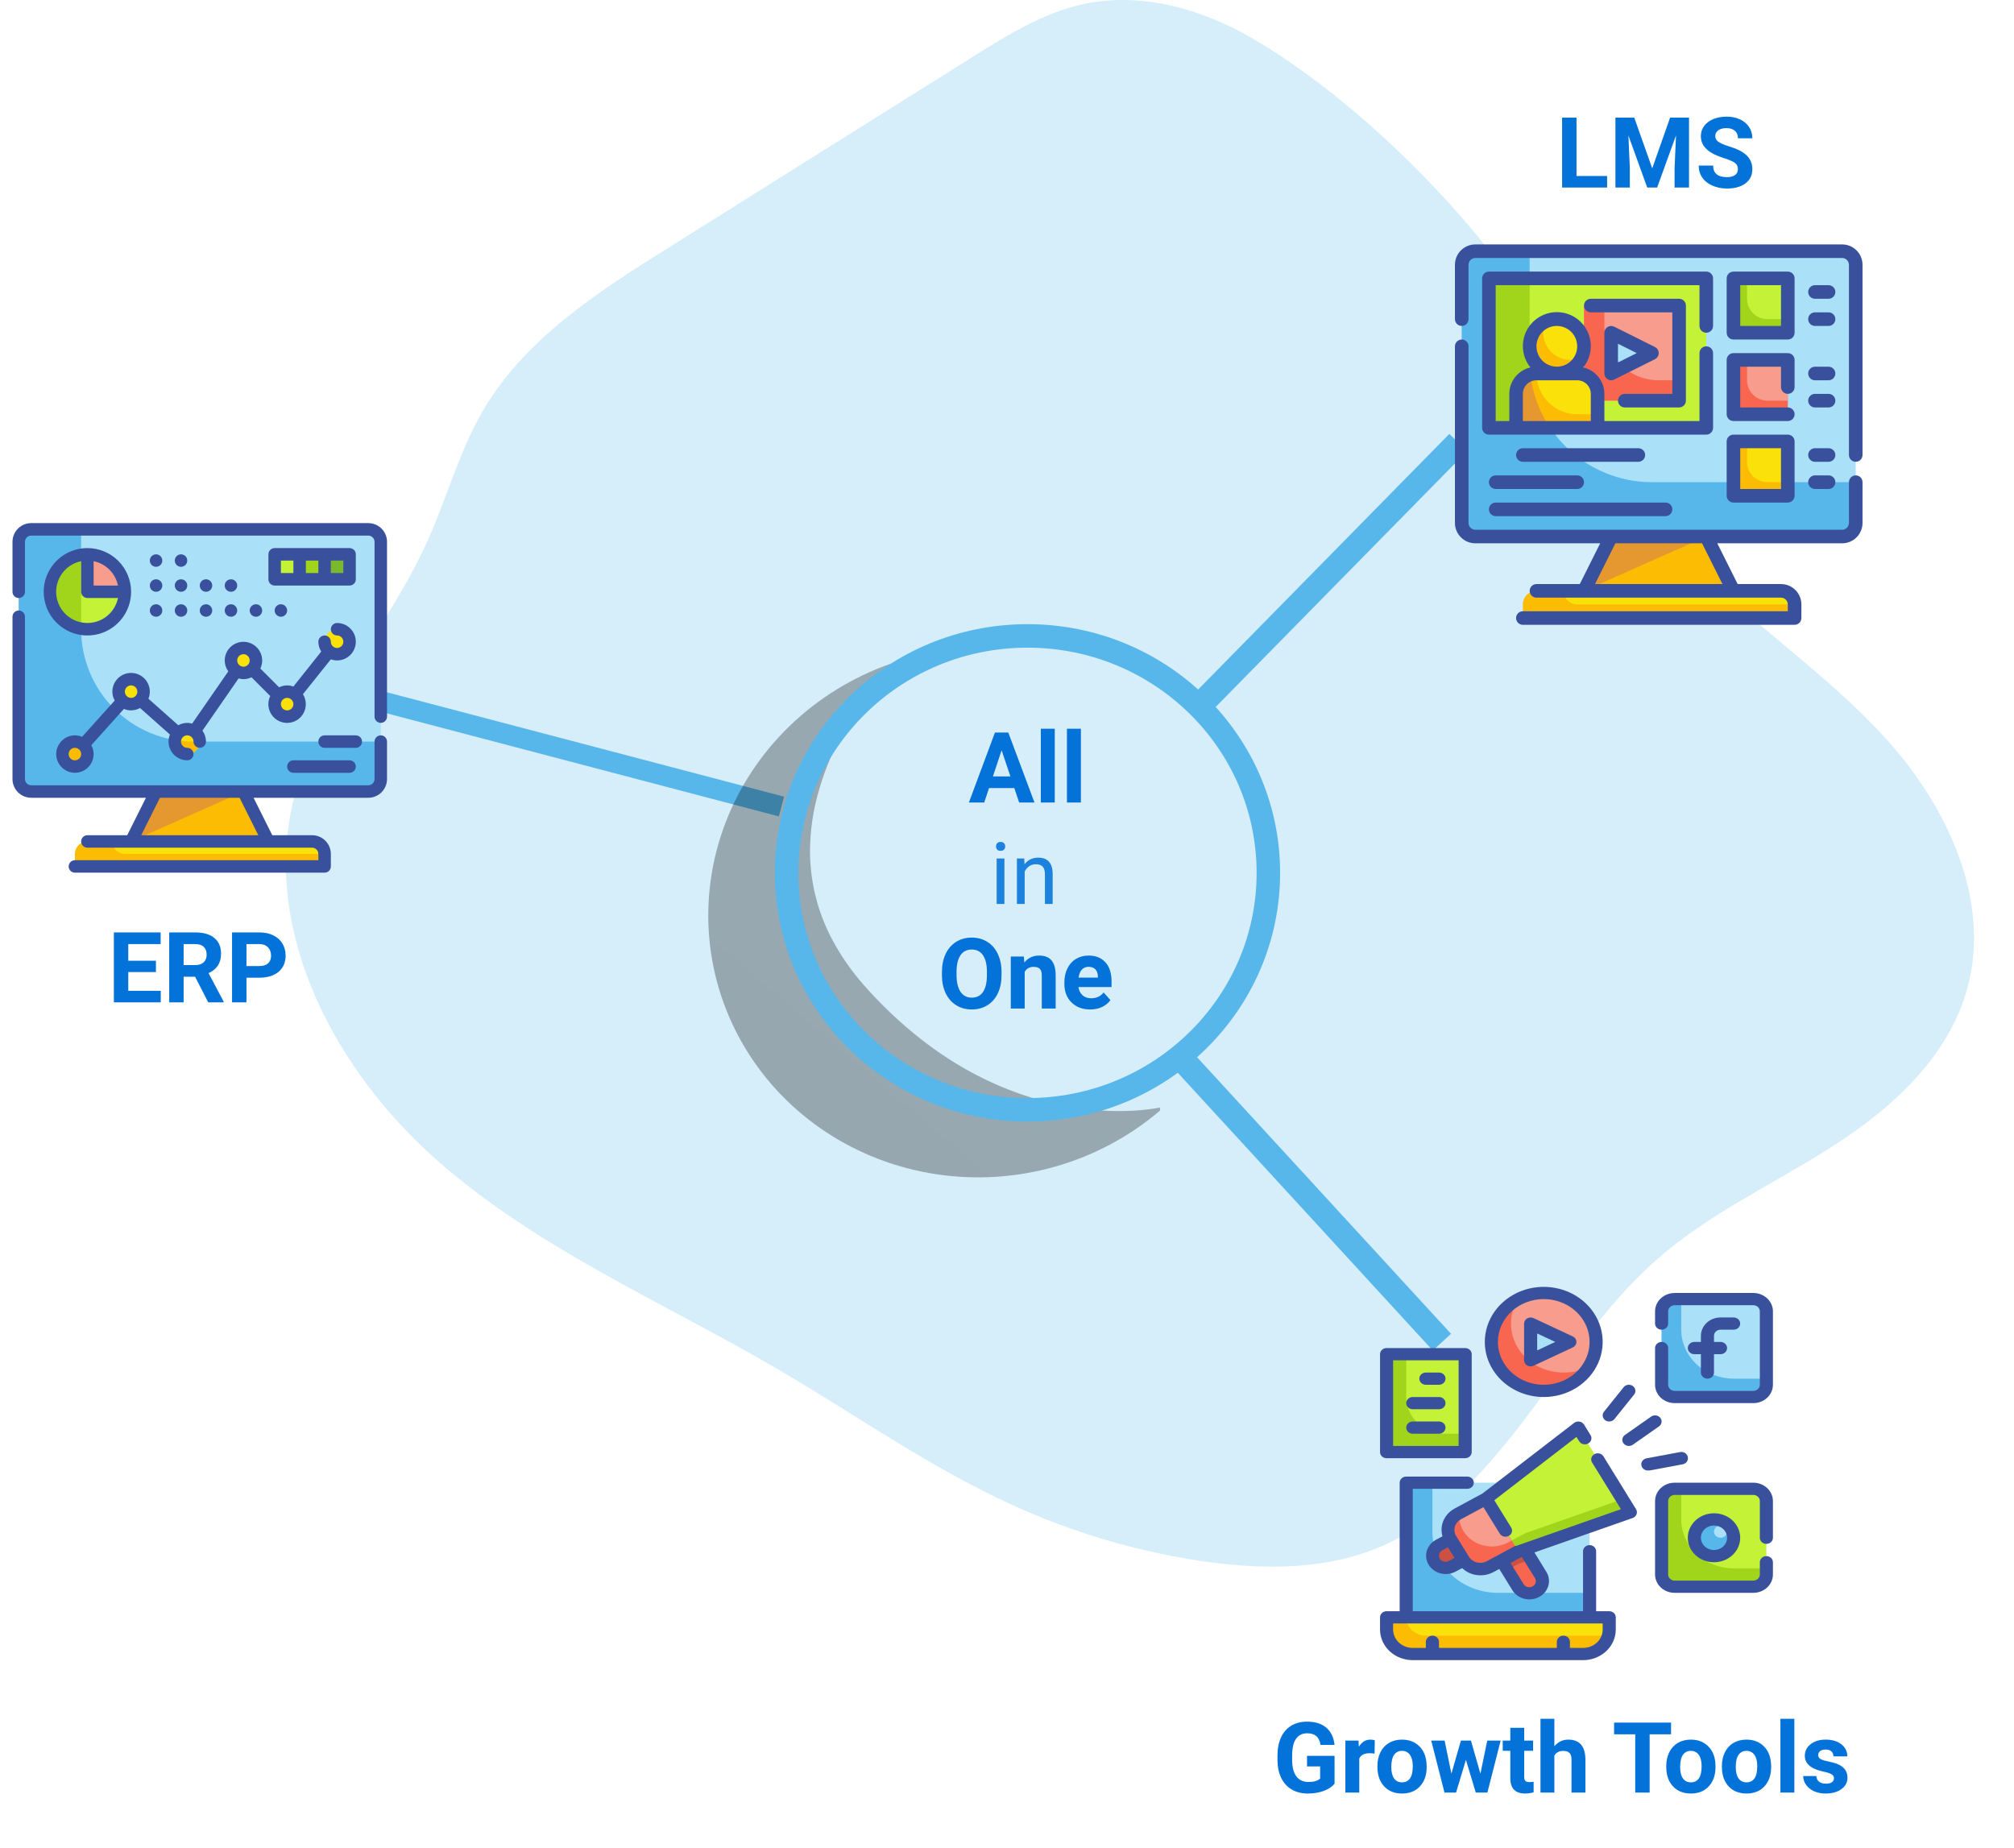 <svg width="655" height="601" viewBox="0 0 655 601" fill="none" xmlns="http://www.w3.org/2000/svg">
<path opacity="0.24" d="M407.396 12.524C390.539 2.678 370.47 -2.843 351.554 1.499C338.919 4.447 327.559 11.452 316.495 18.385L217.026 80.8C194.218 95.095 170.502 110.337 156.873 133.906C149.23 147.111 145.269 162.156 138.969 176.076C125.794 205.291 102.322 229.807 95.202 261.148C85.378 304.158 109.529 348.705 142.319 377.527C175.109 406.349 215.717 423.503 253.167 445.428C276.62 459.169 299.027 474.893 323.458 486.74C346.024 497.808 370.182 505.084 395.006 508.29C412.631 510.452 430.99 510.273 447.515 503.644C488.158 487.33 505.749 438.691 538.888 409.583C556.059 394.484 577.122 384.96 596.301 372.631C615.479 360.302 633.75 343.702 639.84 321.366C647.641 292.776 633.261 262.274 613.559 240.474C593.857 218.675 568.885 202.504 548.538 181.329C523.618 155.42 513.287 122.363 493.219 93.415C472.243 63.414 438.528 30.714 407.396 12.524Z" fill="#57B7EB"/>
<path d="M120.581 223.772L118.894 230.19L253.312 265.523L254.999 259.105L120.581 223.772Z" fill="#57B7EB"/>
<path d="M388.202 342.631L382.279 348.07L465.981 439.234L471.905 433.795L388.202 342.631Z" fill="#57B7EB"/>
<path d="M384.61 229.395L390.345 235.031L477.092 146.76L471.357 141.123L384.61 229.395Z" fill="#57B7EB"/>
<path d="M377.227 360.194L377.271 361.194C367.407 369.61 355.774 375.83 343.204 379.41C330.633 382.99 317.434 383.841 304.549 381.904C291.664 379.966 279.411 375.287 268.663 368.201C257.916 361.115 248.939 351.796 242.374 340.909C235.809 330.022 231.817 317.836 230.683 305.221C229.55 292.605 231.303 279.871 235.817 267.927C240.33 255.984 247.494 245.124 256.796 236.125C266.099 227.125 277.31 220.207 289.631 215.865C284.332 221.916 279.656 228.454 275.671 235.382C274.904 236.741 274.104 238.146 273.367 239.593C272.766 240.736 272.17 241.905 271.608 243.107C271.193 243.991 270.772 244.916 270.366 245.852C268.86 249.28 267.577 252.795 266.523 256.375V256.375C264.482 263.109 263.441 270.081 263.43 277.079C263.502 287.729 266.334 298.161 271.666 307.413C274.345 312.117 277.518 316.537 281.136 320.602C286.645 326.861 292.729 332.62 299.315 337.808C339.041 369.038 377.227 360.194 377.227 360.194Z" fill="url(#paint0_linear)"/>
<path fill-rule="evenodd" clip-rule="evenodd" d="M334.161 364.774C379.537 364.774 416.321 328.56 416.321 283.887C416.321 239.214 379.537 203 334.161 203C288.785 203 252 239.214 252 283.887C252 328.56 288.785 364.774 334.161 364.774ZM334.161 357.131C375.316 357.131 408.679 324.338 408.679 283.887C408.679 243.435 375.316 210.643 334.161 210.643C293.006 210.643 259.643 243.435 259.643 283.887C259.643 324.338 293.006 357.131 334.161 357.131Z" fill="#57B7EB"/>
<path d="M457.337 482.217H516.968V526.004H457.337V482.217Z" fill="#AAE1F9"/>
<path d="M450.948 526.004H523.357V529.984C523.357 532.096 522.459 534.121 520.861 535.614C519.264 537.107 517.097 537.946 514.838 537.946H459.467C457.208 537.946 455.041 537.107 453.443 535.614C451.846 534.121 450.948 532.096 450.948 529.984V526.004Z" fill="#F9E109"/>
<path d="M465.856 498.139V482.217H457.337V526.004H516.968V518.042H487.153C481.504 518.042 476.087 515.945 472.094 512.213C468.1 508.48 465.856 503.418 465.856 498.139V498.139Z" fill="#57B7EB"/>
<path d="M463.726 531.975C462.032 531.975 460.407 531.346 459.209 530.226C458.01 529.106 457.337 527.587 457.337 526.004H450.948V529.984C450.948 532.096 451.846 534.121 453.443 535.614C455.041 537.107 457.208 537.946 459.467 537.946H514.838C516.722 537.94 518.55 537.351 520.038 536.27C521.525 535.19 522.587 533.679 523.058 531.975H463.726Z" fill="#FCBC04"/>
<path d="M570.209 484.207H544.653C542.301 484.207 540.394 485.989 540.394 488.188V512.071C540.394 514.27 542.301 516.052 544.653 516.052H570.209C572.561 516.052 574.468 514.27 574.468 512.071V488.188C574.468 485.989 572.561 484.207 570.209 484.207Z" fill="#C4F236"/>
<path d="M557.431 506.1C560.959 506.1 563.82 503.427 563.82 500.129C563.82 496.832 560.959 494.158 557.431 494.158C553.902 494.158 551.042 496.832 551.042 500.129C551.042 503.427 553.902 506.1 557.431 506.1Z" fill="#57B7EB"/>
<path d="M546.783 494.158V484.207H544.653C543.523 484.207 542.44 484.626 541.641 485.373C540.842 486.119 540.394 487.132 540.394 488.188V512.071C540.394 513.127 540.842 514.14 541.641 514.886C542.44 515.633 543.523 516.052 544.653 516.052H570.209C571.338 516.052 572.422 515.633 573.221 514.886C574.019 514.14 574.468 513.127 574.468 512.071V510.081H563.82C559.301 510.081 554.968 508.404 551.773 505.417C548.578 502.431 546.783 498.381 546.783 494.158Z" fill="#A1D51C"/>
<path d="M559.561 500.129C560.737 500.129 561.69 499.238 561.69 498.139C561.69 497.04 560.737 496.149 559.561 496.149C558.384 496.149 557.431 497.04 557.431 498.139C557.431 499.238 558.384 500.129 559.561 500.129Z" fill="#AAE1F9"/>
<path d="M450.948 440.42H476.504V472.265H450.948V440.42Z" fill="#C4F236"/>
<path d="M502.06 452.362C511.469 452.362 519.097 445.233 519.097 436.439C519.097 427.645 511.469 420.516 502.06 420.516C492.651 420.516 485.023 427.645 485.023 436.439C485.023 445.233 492.651 452.362 502.06 452.362Z" fill="#F89C8D"/>
<path d="M497.801 442.41V430.468L510.579 436.439L497.801 442.41Z" fill="#AAE1F9"/>
<path d="M508.449 446.391C503.93 446.391 499.597 444.713 496.402 441.727C493.207 438.741 491.412 434.691 491.412 430.468C491.406 427.709 492.178 424.998 493.648 422.606C491.404 423.838 489.492 425.534 488.058 427.564C486.625 429.594 485.708 431.904 485.378 434.316C485.048 436.729 485.314 439.18 486.155 441.482C486.996 443.783 488.39 445.874 490.231 447.594C492.071 449.314 494.308 450.617 496.771 451.403C499.234 452.189 501.856 452.438 504.438 452.129C507.019 451.821 509.491 450.964 511.663 449.624C513.835 448.284 515.649 446.497 516.968 444.4C514.367 445.757 511.427 446.444 508.449 446.391Z" fill="#F8664F"/>
<path d="M570.209 422.507H544.653C542.301 422.507 540.394 424.289 540.394 426.487V450.371C540.394 452.57 542.301 454.352 544.653 454.352H570.209C572.561 454.352 574.468 452.57 574.468 450.371V426.487C574.468 424.289 572.561 422.507 570.209 422.507Z" fill="#AAE1F9"/>
<path d="M546.783 432.458V422.507H544.653C543.523 422.507 542.44 422.926 541.641 423.673C540.842 424.419 540.394 425.432 540.394 426.487V450.371C540.394 451.427 540.842 452.44 541.641 453.186C542.44 453.933 543.523 454.352 544.653 454.352H570.209C571.338 454.352 572.422 453.933 573.221 453.186C574.019 452.44 574.468 451.427 574.468 450.371V448.381H563.82C559.301 448.381 554.968 446.703 551.773 443.717C548.578 440.731 546.783 436.681 546.783 432.458V432.458Z" fill="#57B7EB"/>
<path d="M457.337 454.352V440.42H450.948V472.265H476.504V466.294H470.115C466.726 466.294 463.476 465.036 461.08 462.796C458.684 460.557 457.337 457.519 457.337 454.352Z" fill="#A1D51C"/>
<path d="M485.155 502.449L492.532 498.468L501.051 512.257C501.616 513.171 501.769 514.258 501.476 515.278C501.184 516.297 500.47 517.167 499.492 517.695C498.514 518.223 497.351 518.366 496.26 518.092C495.169 517.819 494.239 517.152 493.674 516.238L485.155 502.449Z" fill="#F8664F"/>
<path d="M497.929 507.195L492.541 498.458L485.151 502.438L490.198 510.599L493.882 508.608L497.929 507.195Z" fill="#CC5144"/>
<path d="M530.278 491.89L493.882 504.628L483.234 487.391L513.241 464.304L530.278 491.89Z" fill="#C4F236"/>
<path d="M474.022 492.37L483.243 487.394L493.891 504.63L484.67 509.606C483.202 510.398 481.459 510.613 479.822 510.203C478.185 509.793 476.79 508.792 475.942 507.421L471.683 500.526C470.836 499.155 470.606 497.525 471.045 495.995C471.483 494.466 472.554 493.162 474.022 492.37V492.37Z" fill="#F89C8D"/>
<path d="M467.979 502.513L471.668 500.522L475.927 507.417L472.239 509.407C471.26 509.935 470.098 510.078 469.007 509.805C467.915 509.532 466.985 508.864 466.42 507.95C465.856 507.036 465.702 505.949 465.995 504.93C466.287 503.91 467.001 503.041 467.979 502.513Z" fill="#CC5144"/>
<path d="M496.353 498.537C496.132 498.614 495.918 498.707 495.714 498.816L491.646 501.005L493.882 504.628L530.278 491.889L527.616 487.59L496.353 498.537Z" fill="#A1D51C"/>
<path d="M490.475 501.642C488.78 502.548 486.851 503.002 484.899 502.952C482.948 502.903 481.048 502.353 479.408 501.363C477.768 500.373 476.451 498.98 475.601 497.337C474.751 495.695 474.4 493.865 474.588 492.049L474.013 492.367C473.285 492.759 472.647 493.281 472.136 493.903C471.624 494.525 471.249 495.236 471.031 495.994C470.814 496.751 470.758 497.542 470.868 498.32C470.977 499.098 471.25 499.848 471.67 500.527L475.929 507.414C476.348 508.094 476.907 508.69 477.573 509.168C478.238 509.646 478.999 509.997 479.809 510.2C480.62 510.403 481.466 510.455 482.299 510.353C483.131 510.251 483.934 509.996 484.661 509.603L493.882 504.628L491.646 501.005L490.475 501.642Z" fill="#F8664F"/>
<path d="M523.357 524.013H519.097V504.508C519.097 503.98 518.873 503.474 518.473 503.101C518.074 502.728 517.532 502.518 516.968 502.518C516.403 502.518 515.861 502.728 515.462 503.101C515.062 503.474 514.838 503.98 514.838 504.508V524.013H459.467V484.207H477.186C477.751 484.207 478.292 483.997 478.692 483.624C479.091 483.251 479.315 482.744 479.315 482.217C479.315 481.689 479.091 481.182 478.692 480.809C478.292 480.436 477.751 480.226 477.186 480.226H457.337C456.773 480.226 456.231 480.436 455.831 480.809C455.432 481.182 455.208 481.689 455.208 482.217V524.013H450.948C450.384 524.013 449.842 524.223 449.443 524.596C449.043 524.97 448.819 525.476 448.819 526.004V529.984C448.819 532.624 449.941 535.155 451.938 537.021C453.935 538.888 456.643 539.936 459.467 539.936H514.838C517.662 539.936 520.37 538.888 522.367 537.021C524.364 535.155 525.486 532.624 525.486 529.984V526.004C525.486 525.476 525.262 524.97 524.862 524.596C524.463 524.223 523.921 524.013 523.357 524.013ZM521.227 529.984C521.227 531.568 520.554 533.087 519.356 534.207C518.157 535.326 516.532 535.955 514.838 535.955H510.579V533.965C510.579 533.437 510.354 532.931 509.955 532.558C509.556 532.184 509.014 531.975 508.449 531.975C507.884 531.975 507.342 532.184 506.943 532.558C506.544 532.931 506.319 533.437 506.319 533.965V535.955H467.986V533.965C467.986 533.437 467.761 532.931 467.362 532.558C466.962 532.184 466.421 531.975 465.856 531.975C465.291 531.975 464.749 532.184 464.35 532.558C463.951 532.931 463.726 533.437 463.726 533.965V535.955H459.467C457.773 535.955 456.148 535.326 454.949 534.207C453.751 533.087 453.078 531.568 453.078 529.984V527.994H521.227V529.984Z" fill="#39519D"/>
<path d="M559.561 432.458H563.82C564.385 432.458 564.926 432.249 565.326 431.875C565.725 431.502 565.95 430.996 565.95 430.468C565.95 429.94 565.725 429.434 565.326 429.061C564.926 428.687 564.385 428.478 563.82 428.478H559.561C557.866 428.478 556.241 429.107 555.043 430.227C553.845 431.346 553.172 432.865 553.172 434.449V436.439H551.042C550.477 436.439 549.935 436.649 549.536 437.022C549.137 437.395 548.912 437.901 548.912 438.429C548.912 438.957 549.137 439.463 549.536 439.837C549.935 440.21 550.477 440.42 551.042 440.42H553.172V446.391C553.172 446.918 553.396 447.425 553.795 447.798C554.195 448.171 554.736 448.381 555.301 448.381C555.866 448.381 556.408 448.171 556.807 447.798C557.207 447.425 557.431 446.918 557.431 446.391V440.42H559.561C560.125 440.42 560.667 440.21 561.066 439.837C561.466 439.463 561.69 438.957 561.69 438.429C561.69 437.901 561.466 437.395 561.066 437.022C560.667 436.649 560.125 436.439 559.561 436.439H557.431V434.449C557.431 433.921 557.655 433.415 558.055 433.041C558.454 432.668 558.996 432.458 559.561 432.458Z" fill="#39519D"/>
<path d="M570.209 420.516H544.653C542.959 420.516 541.334 421.145 540.135 422.265C538.937 423.385 538.264 424.904 538.264 426.487V430.468C538.264 430.996 538.488 431.502 538.888 431.875C539.287 432.249 539.829 432.458 540.394 432.458C540.959 432.458 541.5 432.249 541.9 431.875C542.299 431.502 542.523 430.996 542.523 430.468V426.487C542.523 425.959 542.748 425.453 543.147 425.08C543.547 424.707 544.088 424.497 544.653 424.497H570.209C570.774 424.497 571.315 424.707 571.715 425.08C572.114 425.453 572.339 425.959 572.339 426.487V450.371C572.339 450.899 572.114 451.405 571.715 451.779C571.315 452.152 570.774 452.362 570.209 452.362H544.653C544.088 452.362 543.547 452.152 543.147 451.779C542.748 451.405 542.523 450.899 542.523 450.371V438.429C542.523 437.901 542.299 437.395 541.9 437.022C541.5 436.649 540.959 436.439 540.394 436.439C539.829 436.439 539.287 436.649 538.888 437.022C538.488 437.395 538.264 437.901 538.264 438.429V450.371C538.264 451.955 538.937 453.474 540.135 454.593C541.334 455.713 542.959 456.342 544.653 456.342H570.209C571.903 456.342 573.528 455.713 574.727 454.593C575.925 453.474 576.598 451.955 576.598 450.371V426.487C576.598 424.904 575.925 423.385 574.727 422.265C573.528 421.145 571.903 420.516 570.209 420.516V420.516Z" fill="#39519D"/>
<path d="M548.912 500.129C548.912 501.704 549.412 503.243 550.348 504.553C551.284 505.862 552.614 506.882 554.171 507.485C555.728 508.087 557.44 508.245 559.093 507.938C560.745 507.631 562.263 506.872 563.455 505.759C564.646 504.646 565.457 503.227 565.786 501.683C566.115 500.138 565.946 498.538 565.301 497.083C564.656 495.628 563.565 494.385 562.164 493.51C560.763 492.635 559.116 492.168 557.431 492.168C555.172 492.168 553.005 493.007 551.407 494.5C549.81 495.993 548.912 498.018 548.912 500.129ZM561.69 500.129C561.69 500.917 561.44 501.686 560.972 502.341C560.504 502.996 559.839 503.506 559.061 503.807C558.283 504.108 557.426 504.187 556.6 504.034C555.774 503.88 555.015 503.501 554.419 502.944C553.823 502.388 553.418 501.678 553.253 500.906C553.089 500.134 553.173 499.334 553.496 498.606C553.818 497.879 554.364 497.257 555.065 496.82C555.765 496.382 556.589 496.149 557.431 496.149C558.561 496.149 559.644 496.568 560.443 497.315C561.242 498.061 561.69 499.074 561.69 500.129Z" fill="#39519D"/>
<path d="M570.209 482.217H544.653C542.959 482.217 541.334 482.846 540.135 483.965C538.937 485.085 538.264 486.604 538.264 488.188V512.071C538.264 513.655 538.937 515.174 540.135 516.294C541.334 517.413 542.959 518.042 544.653 518.042H570.209C571.903 518.042 573.528 517.413 574.727 516.294C575.925 515.174 576.598 513.655 576.598 512.071V508.091C576.598 507.563 576.373 507.057 575.974 506.683C575.575 506.31 575.033 506.1 574.468 506.1C573.903 506.1 573.362 506.31 572.962 506.683C572.563 507.057 572.339 507.563 572.339 508.091V512.071C572.339 512.599 572.114 513.106 571.715 513.479C571.315 513.852 570.774 514.062 570.209 514.062H544.653C544.088 514.062 543.547 513.852 543.147 513.479C542.748 513.106 542.523 512.599 542.523 512.071V488.188C542.523 487.66 542.748 487.153 543.147 486.78C543.547 486.407 544.088 486.197 544.653 486.197H570.209C570.774 486.197 571.315 486.407 571.715 486.78C572.114 487.153 572.339 487.66 572.339 488.188V500.129C572.339 500.657 572.563 501.164 572.962 501.537C573.362 501.91 573.903 502.12 574.468 502.12C575.033 502.12 575.575 501.91 575.974 501.537C576.373 501.164 576.598 500.657 576.598 500.129V488.188C576.598 486.604 575.925 485.085 574.727 483.965C573.528 482.846 571.903 482.217 570.209 482.217V482.217Z" fill="#39519D"/>
<path d="M496.672 444.102C497.011 444.298 497.402 444.401 497.801 444.4C498.134 444.398 498.462 444.323 498.759 444.181L511.537 438.21C511.886 438.043 512.179 437.79 512.383 437.477C512.587 437.165 512.696 436.805 512.696 436.439C512.696 436.073 512.587 435.713 512.383 435.401C512.179 435.088 511.886 434.835 511.537 434.668L498.759 428.697C498.435 428.544 498.074 428.471 497.712 428.485C497.349 428.5 496.996 428.6 496.687 428.778C496.377 428.955 496.122 429.204 495.944 429.5C495.766 429.795 495.672 430.129 495.671 430.468V442.41C495.67 442.748 495.762 443.081 495.937 443.377C496.112 443.673 496.365 443.922 496.672 444.102V444.102ZM499.93 433.692L505.808 436.439L499.93 439.186V433.692Z" fill="#39519D"/>
<path d="M502.06 454.352C505.851 454.352 509.557 453.301 512.709 451.333C515.861 449.365 518.317 446.567 519.768 443.294C521.219 440.021 521.598 436.419 520.859 432.944C520.119 429.47 518.294 426.278 515.613 423.773C512.933 421.267 509.517 419.561 505.799 418.87C502.081 418.179 498.227 418.534 494.725 419.89C491.223 421.245 488.229 423.541 486.123 426.487C484.017 429.433 482.893 432.896 482.893 436.439C482.893 441.19 484.913 445.746 488.507 449.105C492.102 452.465 496.977 454.352 502.06 454.352V454.352ZM502.06 422.507C505.008 422.507 507.891 423.324 510.342 424.855C512.794 426.386 514.705 428.562 515.833 431.107C516.961 433.653 517.256 436.454 516.681 439.157C516.106 441.86 514.686 444.342 512.601 446.291C510.516 448.239 507.86 449.566 504.968 450.104C502.077 450.641 499.079 450.365 496.355 449.311C493.631 448.256 491.303 446.471 489.665 444.179C488.027 441.888 487.152 439.195 487.152 436.439C487.152 432.744 488.723 429.2 491.519 426.587C494.315 423.975 498.106 422.507 502.06 422.507V422.507Z" fill="#39519D"/>
<path d="M523.357 462.313C523.687 462.313 524.013 462.241 524.309 462.103C524.605 461.965 524.862 461.764 525.06 461.517L531.449 453.556C531.788 453.134 531.934 452.603 531.854 452.08C531.774 451.558 531.475 451.086 531.023 450.769C530.571 450.453 530.003 450.317 529.444 450.391C528.885 450.466 528.381 450.745 528.042 451.167L521.653 459.129C521.314 459.551 521.168 460.082 521.248 460.604C521.328 461.127 521.627 461.598 522.079 461.915C522.447 462.174 522.896 462.313 523.357 462.313Z" fill="#39519D"/>
<path d="M528.042 469.478C528.24 469.726 528.497 469.926 528.793 470.064C529.089 470.203 529.415 470.275 529.745 470.275C530.206 470.275 530.655 470.135 531.023 469.876L539.542 463.906C539.994 463.589 540.292 463.117 540.372 462.595C540.452 462.072 540.307 461.541 539.968 461.119C539.629 460.697 539.124 460.418 538.565 460.343C538.006 460.268 537.438 460.404 536.986 460.721L528.468 466.692C528.016 467.009 527.717 467.48 527.637 468.003C527.557 468.525 527.703 469.056 528.042 469.478V469.478Z" fill="#39519D"/>
<path d="M548.912 473.857C548.862 473.593 548.755 473.342 548.597 473.117C548.44 472.893 548.236 472.701 547.997 472.552C547.759 472.404 547.49 472.302 547.208 472.252C546.927 472.203 546.637 472.207 546.357 472.265L535.709 474.255C535.429 474.281 535.157 474.359 534.91 474.483C534.662 474.607 534.443 474.776 534.265 474.979C533.906 475.389 533.735 475.917 533.792 476.445C533.848 476.972 534.127 477.458 534.566 477.794C535.005 478.13 535.57 478.289 536.134 478.236H536.56L547.209 476.246C547.491 476.198 547.76 476.098 548 475.951C548.24 475.804 548.446 475.614 548.605 475.39C548.764 475.167 548.873 474.917 548.926 474.653C548.979 474.39 548.974 474.119 548.912 473.857Z" fill="#39519D"/>
<path d="M450.948 474.255H476.504C477.069 474.255 477.611 474.046 478.01 473.672C478.41 473.299 478.634 472.793 478.634 472.265V440.42C478.634 439.892 478.41 439.386 478.01 439.012C477.611 438.639 477.069 438.429 476.504 438.429H450.948C450.384 438.429 449.842 438.639 449.443 439.012C449.043 439.386 448.819 439.892 448.819 440.42V472.265C448.819 472.793 449.043 473.299 449.443 473.672C449.842 474.046 450.384 474.255 450.948 474.255ZM453.078 442.41H474.375V470.275H453.078V442.41Z" fill="#39519D"/>
<path d="M467.986 446.391H463.726C463.162 446.391 462.62 446.6 462.22 446.974C461.821 447.347 461.597 447.853 461.597 448.381C461.597 448.909 461.821 449.415 462.22 449.788C462.62 450.162 463.162 450.371 463.726 450.371H467.986C468.55 450.371 469.092 450.162 469.492 449.788C469.891 449.415 470.115 448.909 470.115 448.381C470.115 447.853 469.891 447.347 469.492 446.974C469.092 446.6 468.55 446.391 467.986 446.391Z" fill="#39519D"/>
<path d="M467.986 454.352H459.467C458.902 454.352 458.361 454.562 457.961 454.935C457.562 455.308 457.337 455.814 457.337 456.342C457.337 456.87 457.562 457.376 457.961 457.75C458.361 458.123 458.902 458.333 459.467 458.333H467.986C468.55 458.333 469.092 458.123 469.492 457.75C469.891 457.376 470.115 456.87 470.115 456.342C470.115 455.814 469.891 455.308 469.492 454.935C469.092 454.562 468.55 454.352 467.986 454.352Z" fill="#39519D"/>
<path d="M467.986 462.313H459.467C458.902 462.313 458.361 462.523 457.961 462.896C457.562 463.269 457.337 463.776 457.337 464.304C457.337 464.831 457.562 465.338 457.961 465.711C458.361 466.084 458.902 466.294 459.467 466.294H467.986C468.55 466.294 469.092 466.084 469.492 465.711C469.891 465.338 470.115 464.831 470.115 464.304C470.115 463.776 469.891 463.269 469.492 462.896C469.092 462.523 468.55 462.313 467.986 462.313Z" fill="#39519D"/>
<path d="M521.482 473.658C521.343 473.431 521.156 473.231 520.934 473.071C520.712 472.911 520.458 472.794 520.187 472.725C519.916 472.657 519.633 472.639 519.355 472.673C519.077 472.706 518.808 472.791 518.565 472.922C518.322 473.052 518.108 473.227 517.937 473.434C517.766 473.642 517.64 473.879 517.567 474.133C517.493 474.386 517.474 474.65 517.51 474.91C517.546 475.17 517.637 475.421 517.777 475.648L527.169 490.835L493.094 502.777C493.094 502.777 493.094 502.777 492.945 502.777H492.775L487.238 505.762L483.553 507.752C483.068 508.014 482.533 508.185 481.977 508.253C481.422 508.321 480.857 508.286 480.316 508.15C479.229 507.876 478.303 507.211 477.739 506.299L473.48 499.413C472.979 498.512 472.865 497.466 473.162 496.489C473.459 495.512 474.144 494.679 475.077 494.158L482.446 490.178L487.77 498.796C487.958 499.1 488.228 499.352 488.553 499.526C488.879 499.701 489.248 499.793 489.623 499.791C489.997 499.793 490.366 499.702 490.691 499.527C491.016 499.353 491.286 499.102 491.474 498.799C491.661 498.497 491.761 498.153 491.761 497.803C491.761 497.453 491.663 497.109 491.476 496.806L485.981 487.929L512.708 467.329L513.581 468.742C513.721 468.969 513.908 469.169 514.13 469.329C514.352 469.489 514.606 469.607 514.877 469.675C515.148 469.743 515.431 469.761 515.709 469.727C515.987 469.694 516.256 469.609 516.499 469.478C516.742 469.348 516.956 469.174 517.127 468.966C517.298 468.758 517.424 468.521 517.497 468.268C517.57 468.014 517.59 467.75 517.553 467.49C517.517 467.23 517.427 466.979 517.287 466.752L515.157 463.308C515.001 463.059 514.789 462.844 514.535 462.679C514.282 462.514 513.992 462.403 513.688 462.353C513.382 462.299 513.067 462.309 512.765 462.381C512.463 462.453 512.182 462.586 511.942 462.771L482.127 485.739L473.054 490.636C471.426 491.522 470.158 492.888 469.449 494.519C468.74 496.15 468.63 497.956 469.136 499.652L467.006 500.786C465.909 501.375 465.023 502.255 464.462 503.315C463.9 504.375 463.688 505.567 463.853 506.739C464.017 507.912 464.55 509.012 465.384 509.901C466.219 510.791 467.317 511.428 468.539 511.733C469.081 511.867 469.64 511.934 470.2 511.932C471.321 511.928 472.421 511.654 473.395 511.136L475.525 510.001C476.548 510.989 477.834 511.704 479.251 512.071C479.979 512.262 480.732 512.355 481.488 512.35C482.985 512.353 484.455 511.982 485.747 511.275L487.6 510.28L491.859 517.187C492.705 518.554 494.098 519.553 495.73 519.963C497.363 520.373 499.103 520.162 500.569 519.376C501.297 518.984 501.934 518.462 502.446 517.84C502.958 517.218 503.333 516.507 503.55 515.75C503.768 514.992 503.824 514.201 503.714 513.423C503.604 512.645 503.332 511.895 502.912 511.216L499.036 504.906L530.981 493.701C531.27 493.599 531.533 493.439 531.75 493.233C531.967 493.027 532.133 492.779 532.237 492.507C532.341 492.237 532.381 491.95 532.355 491.665C532.33 491.38 532.239 491.104 532.088 490.855L521.482 473.658ZM471.18 507.673C470.938 507.804 470.67 507.889 470.392 507.923C470.114 507.957 469.832 507.94 469.562 507.872C469.016 507.739 468.549 507.41 468.262 506.956C468.122 506.73 468.031 506.479 467.995 506.22C467.958 505.96 467.977 505.696 468.05 505.444C468.122 505.189 468.248 504.951 468.42 504.743C468.592 504.535 468.806 504.36 469.05 504.23L470.903 503.234L473.033 506.678L471.18 507.673ZM499.206 513.246C499.347 513.472 499.437 513.723 499.474 513.982C499.511 514.242 499.492 514.506 499.419 514.758C499.267 515.264 498.908 515.694 498.418 515.953C497.932 516.214 497.355 516.285 496.813 516.151C496.27 516.017 495.806 515.688 495.522 515.236L491.263 508.33L494.798 506.439H494.968L499.206 513.246Z" fill="#39519D"/>
<path d="M599.108 81.703H479.808C477.368 81.703 475.39 83.681 475.39 86.121V170.073C475.39 172.514 477.368 174.492 479.808 174.492H599.108C601.549 174.492 603.527 172.514 603.527 170.073V86.121C603.527 83.681 601.549 81.703 599.108 81.703Z" fill="#AAE1F9"/>
<path d="M497.482 117.051V81.703H479.808C478.636 81.703 477.513 82.168 476.684 82.997C475.855 83.826 475.39 84.95 475.39 86.121V170.073C475.39 171.245 475.855 172.369 476.684 173.198C477.513 174.026 478.636 174.492 479.808 174.492H599.108C600.28 174.492 601.404 174.026 602.233 173.198C603.061 172.369 603.527 171.245 603.527 170.073V156.818H537.249C526.702 156.818 516.587 152.628 509.13 145.17C501.672 137.713 497.482 127.598 497.482 117.051V117.051Z" fill="#57B7EB"/>
<path d="M554.923 174.492H523.993L515.156 192.166H563.76L554.923 174.492Z" fill="#FCBC04"/>
<path d="M499.692 192.166H579.225C580.397 192.166 581.521 192.632 582.349 193.46C583.178 194.289 583.644 195.413 583.644 196.585V201.003H495.273V196.585C495.273 195.413 495.739 194.289 496.567 193.46C497.396 192.632 498.52 192.166 499.692 192.166Z" fill="#FCBC04"/>
<path d="M508.529 192.166H579.225C580.397 192.166 581.521 192.632 582.349 193.46C583.178 194.289 583.644 195.413 583.644 196.585H512.947C511.775 196.585 510.651 196.119 509.823 195.29C508.994 194.462 508.529 193.338 508.529 192.166Z" fill="#F9E109"/>
<path d="M554.923 174.492H523.993L515.156 192.166L554.923 174.492Z" fill="#E59730"/>
<path d="M484.227 90.54H554.923V139.144H484.227V90.54Z" fill="#C4F236"/>
<path d="M497.482 117.051V90.54H484.227V139.144H504.11C499.752 132.603 497.444 124.911 497.482 117.051V117.051Z" fill="#A1D51C"/>
<path d="M515.156 99.377H546.086V130.307H515.156V99.377Z" fill="#F89C8D"/>
<path d="M563.76 90.54H581.434V108.214H563.76V90.54Z" fill="#A1D51C"/>
<path d="M563.76 117.051H581.434V134.725H563.76V117.051Z" fill="#F8664F"/>
<path d="M563.76 143.562H581.434V161.236H563.76V143.562Z" fill="#FCBC04"/>
<path d="M523.993 121.47V108.214L537.249 114.842L523.993 121.47Z" fill="#AAE1F9"/>
<path d="M568.179 143.562H581.434V156.818H574.807C573.049 156.818 571.363 156.12 570.12 154.877C568.877 153.634 568.179 151.948 568.179 150.19V143.562Z" fill="#F9E109"/>
<path d="M568.179 117.051H581.434V130.307H574.807C573.049 130.307 571.363 129.608 570.12 128.366C568.877 127.123 568.179 125.437 568.179 123.679V117.051Z" fill="#F89C8D"/>
<path d="M568.179 90.54H581.434V103.796H574.807C573.049 103.796 571.363 103.097 570.12 101.854C568.877 100.611 568.179 98.926 568.179 97.168V90.54Z" fill="#C4F236"/>
<path d="M521.784 106.005V99.377H515.156V130.307H546.086V123.679H539.458C534.771 123.679 530.275 121.817 526.961 118.502C523.646 115.188 521.784 110.692 521.784 106.005Z" fill="#F8664F"/>
<path d="M523.993 114.555V121.47L528.014 119.459C526.389 118.08 525.027 116.419 523.993 114.555V114.555Z" fill="#57B7EB"/>
<path d="M506.319 121.47C511.2 121.47 515.156 117.513 515.156 112.633C515.156 107.752 511.2 103.796 506.319 103.796C501.439 103.796 497.482 107.752 497.482 112.633C497.482 117.513 501.439 121.47 506.319 121.47Z" fill="#F9E109"/>
<path d="M499.692 121.47H512.947C514.705 121.47 516.391 122.168 517.634 123.411C518.877 124.654 519.575 126.34 519.575 128.097V139.144H493.064V128.097C493.064 126.34 493.762 124.654 495.005 123.411C496.248 122.168 497.934 121.47 499.692 121.47V121.47Z" fill="#F9E109"/>
<path d="M510.738 117.051C508.394 117.051 506.146 116.12 504.489 114.463C502.832 112.806 501.901 110.558 501.901 108.214C501.9 106.963 502.171 105.727 502.696 104.591C501.386 105.173 500.237 106.066 499.348 107.192C498.46 108.318 497.859 109.643 497.597 111.053C497.336 112.463 497.421 113.916 497.846 115.285C498.271 116.655 499.023 117.901 500.037 118.915C501.051 119.929 502.297 120.681 503.667 121.106C505.036 121.531 506.489 121.616 507.899 121.355C509.309 121.093 510.634 120.492 511.76 119.604C512.886 118.715 513.779 117.566 514.361 116.256C513.225 116.781 511.989 117.052 510.738 117.051V117.051Z" fill="#FCBC04"/>
<path d="M499.692 121.47C497.934 121.47 496.248 122.168 495.005 123.411C493.762 124.654 493.064 126.34 493.064 128.097V139.144H519.575V134.725H512.947C509.432 134.725 506.06 133.329 503.574 130.843C501.088 128.357 499.692 124.985 499.692 121.47V121.47Z" fill="#FCBC04"/>
<path d="M493.064 128.097V139.144H504.11C500.629 133.945 498.433 127.993 497.703 121.779C496.358 122.202 495.184 123.043 494.349 124.179C493.515 125.315 493.065 126.688 493.064 128.097V128.097Z" fill="#E59730"/>
<path d="M554.923 108.214C555.509 108.214 556.071 107.981 556.485 107.567C556.9 107.153 557.132 106.591 557.132 106.005V90.54C557.132 89.954 556.9 89.392 556.485 88.978C556.071 88.564 555.509 88.331 554.923 88.331H484.227C483.641 88.331 483.079 88.564 482.665 88.978C482.25 89.392 482.017 89.954 482.017 90.54V139.144C482.017 139.73 482.25 140.292 482.665 140.706C483.079 141.12 483.641 141.353 484.227 141.353H554.923C555.509 141.353 556.071 141.12 556.485 140.706C556.9 140.292 557.132 139.73 557.132 139.144V114.842C557.132 114.256 556.9 113.694 556.485 113.28C556.071 112.865 555.509 112.633 554.923 112.633C554.337 112.633 553.775 112.865 553.361 113.28C552.947 113.694 552.714 114.256 552.714 114.842V136.935H521.784V128.097C521.779 126.099 521.097 124.161 519.849 122.601C518.602 121.04 516.862 119.948 514.913 119.503C516.223 117.881 517.047 115.921 517.29 113.851C517.533 111.78 517.185 109.682 516.286 107.801C515.387 105.92 513.974 104.331 512.211 103.219C510.447 102.107 508.404 101.517 506.319 101.517C504.234 101.517 502.192 102.107 500.428 103.219C498.664 104.331 497.251 105.92 496.352 107.801C495.453 109.682 495.105 111.78 495.348 113.851C495.591 115.921 496.415 117.881 497.725 119.503C495.777 119.948 494.037 121.04 492.789 122.601C491.541 124.161 490.859 126.099 490.855 128.097V136.935H486.436V92.749H552.714V106.005C552.714 106.591 552.947 107.153 553.361 107.567C553.775 107.981 554.337 108.214 554.923 108.214ZM506.319 106.005C507.63 106.005 508.912 106.394 510.002 107.122C511.091 107.85 511.941 108.885 512.443 110.096C512.944 111.307 513.076 112.64 512.82 113.926C512.564 115.211 511.933 116.392 511.006 117.319C510.079 118.246 508.898 118.877 507.612 119.133C506.327 119.389 504.994 119.258 503.783 118.756C502.572 118.254 501.537 117.405 500.809 116.315C500.08 115.225 499.692 113.943 499.692 112.633C499.692 110.875 500.39 109.189 501.633 107.946C502.876 106.703 504.562 106.005 506.319 106.005ZM495.273 128.097C495.273 126.926 495.739 125.802 496.567 124.973C497.396 124.144 498.52 123.679 499.692 123.679H512.947C514.119 123.679 515.243 124.144 516.072 124.973C516.9 125.802 517.366 126.926 517.366 128.097V136.935H495.273V128.097Z" fill="#39519D"/>
<path d="M563.76 110.423H581.434C582.02 110.423 582.582 110.191 582.997 109.776C583.411 109.362 583.644 108.8 583.644 108.214V90.54C583.644 89.954 583.411 89.392 582.997 88.978C582.582 88.564 582.02 88.331 581.434 88.331H563.76C563.174 88.331 562.612 88.564 562.198 88.978C561.784 89.392 561.551 89.954 561.551 90.54V108.214C561.551 108.8 561.784 109.362 562.198 109.776C562.612 110.191 563.174 110.423 563.76 110.423ZM565.969 92.749H579.225V106.005H565.969V92.749Z" fill="#39519D"/>
<path d="M590.271 97.168H594.69C595.276 97.168 595.838 96.935 596.252 96.521C596.666 96.106 596.899 95.544 596.899 94.959C596.899 94.373 596.666 93.811 596.252 93.396C595.838 92.982 595.276 92.749 594.69 92.749H590.271C589.685 92.749 589.124 92.982 588.709 93.396C588.295 93.811 588.062 94.373 588.062 94.959C588.062 95.544 588.295 96.106 588.709 96.521C589.124 96.935 589.685 97.168 590.271 97.168Z" fill="#39519D"/>
<path d="M590.271 106.005H594.69C595.276 106.005 595.838 105.772 596.252 105.358C596.666 104.943 596.899 104.382 596.899 103.796C596.899 103.21 596.666 102.648 596.252 102.233C595.838 101.819 595.276 101.586 594.69 101.586H590.271C589.685 101.586 589.124 101.819 588.709 102.233C588.295 102.648 588.062 103.21 588.062 103.796C588.062 104.382 588.295 104.943 588.709 105.358C589.124 105.772 589.685 106.005 590.271 106.005Z" fill="#39519D"/>
<path d="M561.551 134.725C561.551 135.311 561.784 135.873 562.198 136.287C562.612 136.702 563.174 136.935 563.76 136.935H581.434C582.02 136.935 582.582 136.702 582.997 136.287C583.411 135.873 583.644 135.311 583.644 134.725C583.644 134.139 583.411 133.577 582.997 133.163C582.582 132.749 582.02 132.516 581.434 132.516H565.969V119.26H579.225V125.888C579.225 126.474 579.458 127.036 579.872 127.45C580.286 127.865 580.848 128.097 581.434 128.097C582.02 128.097 582.582 127.865 582.997 127.45C583.411 127.036 583.644 126.474 583.644 125.888V117.051C583.644 116.465 583.411 115.903 582.997 115.489C582.582 115.075 582.02 114.842 581.434 114.842H563.76C563.174 114.842 562.612 115.075 562.198 115.489C561.784 115.903 561.551 116.465 561.551 117.051V134.725Z" fill="#39519D"/>
<path d="M590.271 123.679H594.69C595.276 123.679 595.838 123.446 596.252 123.032C596.666 122.618 596.899 122.056 596.899 121.47C596.899 120.884 596.666 120.322 596.252 119.907C595.838 119.493 595.276 119.26 594.69 119.26H590.271C589.685 119.26 589.124 119.493 588.709 119.907C588.295 120.322 588.062 120.884 588.062 121.47C588.062 122.056 588.295 122.618 588.709 123.032C589.124 123.446 589.685 123.679 590.271 123.679Z" fill="#39519D"/>
<path d="M590.271 132.516H594.69C595.276 132.516 595.838 132.283 596.252 131.869C596.666 131.455 596.899 130.893 596.899 130.307C596.899 129.721 596.666 129.159 596.252 128.745C595.838 128.33 595.276 128.097 594.69 128.097H590.271C589.685 128.097 589.124 128.33 588.709 128.745C588.295 129.159 588.062 129.721 588.062 130.307C588.062 130.893 588.295 131.455 588.709 131.869C589.124 132.283 589.685 132.516 590.271 132.516Z" fill="#39519D"/>
<path d="M561.551 161.236C561.551 161.822 561.784 162.384 562.198 162.799C562.612 163.213 563.174 163.446 563.76 163.446H581.434C582.02 163.446 582.582 163.213 582.997 162.799C583.411 162.384 583.644 161.822 583.644 161.236V143.562C583.644 142.976 583.411 142.414 582.997 142C582.582 141.586 582.02 141.353 581.434 141.353H563.76C563.174 141.353 562.612 141.586 562.198 142C561.784 142.414 561.551 142.976 561.551 143.562V161.236ZM565.969 145.772H579.225V159.027H565.969V145.772Z" fill="#39519D"/>
<path d="M590.271 150.19H594.69C595.276 150.19 595.838 149.957 596.252 149.543C596.666 149.129 596.899 148.567 596.899 147.981C596.899 147.395 596.666 146.833 596.252 146.419C595.838 146.004 595.276 145.772 594.69 145.772H590.271C589.685 145.772 589.124 146.004 588.709 146.419C588.295 146.833 588.062 147.395 588.062 147.981C588.062 148.567 588.295 149.129 588.709 149.543C589.124 149.957 589.685 150.19 590.271 150.19Z" fill="#39519D"/>
<path d="M590.271 159.027H594.69C595.276 159.027 595.838 158.794 596.252 158.38C596.666 157.966 596.899 157.404 596.899 156.818C596.899 156.232 596.666 155.67 596.252 155.256C595.838 154.841 595.276 154.609 594.69 154.609H590.271C589.685 154.609 589.124 154.841 588.709 155.256C588.295 155.67 588.062 156.232 588.062 156.818C588.062 157.404 588.295 157.966 588.709 158.38C589.124 158.794 589.685 159.027 590.271 159.027Z" fill="#39519D"/>
<path d="M532.831 150.19C533.416 150.19 533.978 149.957 534.393 149.543C534.807 149.129 535.04 148.567 535.04 147.981C535.04 147.395 534.807 146.833 534.393 146.419C533.978 146.004 533.416 145.772 532.831 145.772H495.273C494.687 145.772 494.125 146.004 493.711 146.419C493.297 146.833 493.064 147.395 493.064 147.981C493.064 148.567 493.297 149.129 493.711 149.543C494.125 149.957 494.687 150.19 495.273 150.19H532.831Z" fill="#39519D"/>
<path d="M484.227 156.818C484.227 157.404 484.46 157.966 484.874 158.38C485.288 158.794 485.85 159.027 486.436 159.027H512.947C513.533 159.027 514.095 158.794 514.509 158.38C514.924 157.966 515.156 157.404 515.156 156.818C515.156 156.232 514.924 155.67 514.509 155.256C514.095 154.841 513.533 154.609 512.947 154.609H486.436C485.85 154.609 485.288 154.841 484.874 155.256C484.46 155.67 484.227 156.232 484.227 156.818Z" fill="#39519D"/>
<path d="M486.436 167.864H541.668C542.254 167.864 542.815 167.631 543.23 167.217C543.644 166.803 543.877 166.241 543.877 165.655C543.877 165.069 543.644 164.507 543.23 164.093C542.815 163.678 542.254 163.446 541.668 163.446H486.436C485.85 163.446 485.288 163.678 484.874 164.093C484.46 164.507 484.227 165.069 484.227 165.655C484.227 166.241 484.46 166.803 484.874 167.217C485.288 167.631 485.85 167.864 486.436 167.864Z" fill="#39519D"/>
<path d="M539.458 114.842C539.457 114.434 539.343 114.034 539.128 113.687C538.914 113.34 538.608 113.059 538.243 112.876L524.988 106.248C524.651 106.078 524.277 105.998 523.901 106.013C523.525 106.029 523.159 106.141 522.838 106.338C522.517 106.535 522.252 106.811 522.067 107.139C521.883 107.467 521.785 107.838 521.784 108.214V121.47C521.783 121.845 521.878 122.215 522.06 122.543C522.242 122.872 522.504 123.149 522.823 123.348C523.174 123.565 523.58 123.68 523.993 123.679C524.339 123.677 524.68 123.594 524.988 123.436L538.243 116.808C538.608 116.625 538.914 116.344 539.128 115.997C539.343 115.65 539.457 115.25 539.458 114.842ZM526.203 117.891V111.793L532.3 114.842L526.203 117.891Z" fill="#39519D"/>
<path d="M528.412 132.516H546.086C546.672 132.516 547.234 132.283 547.648 131.869C548.063 131.455 548.295 130.893 548.295 130.307V99.377C548.295 98.791 548.063 98.229 547.648 97.815C547.234 97.4 546.672 97.168 546.086 97.168H517.366C516.78 97.168 516.218 97.4 515.804 97.815C515.389 98.229 515.156 98.791 515.156 99.377C515.156 99.963 515.389 100.525 515.804 100.939C516.218 101.354 516.78 101.586 517.366 101.586H543.877V128.097H528.412C527.826 128.097 527.264 128.33 526.85 128.745C526.436 129.159 526.203 129.721 526.203 130.307C526.203 130.893 526.436 131.455 526.85 131.869C527.264 132.283 527.826 132.516 528.412 132.516Z" fill="#39519D"/>
<path d="M603.527 154.609C602.941 154.609 602.379 154.841 601.965 155.256C601.55 155.67 601.318 156.232 601.318 156.818V170.073C601.318 170.659 601.085 171.221 600.671 171.636C600.256 172.05 599.694 172.283 599.108 172.283H479.808C479.222 172.283 478.66 172.05 478.246 171.636C477.832 171.221 477.599 170.659 477.599 170.073V112.633C477.599 112.047 477.366 111.485 476.952 111.07C476.538 110.656 475.976 110.423 475.39 110.423C474.804 110.423 474.242 110.656 473.827 111.07C473.413 111.485 473.18 112.047 473.18 112.633V170.073C473.18 171.831 473.879 173.517 475.122 174.76C476.365 176.003 478.05 176.701 479.808 176.701H520.414L513.787 189.957H499.692C499.106 189.957 498.544 190.19 498.129 190.604C497.715 191.018 497.482 191.58 497.482 192.166C497.482 192.752 497.715 193.314 498.129 193.728C498.544 194.143 499.106 194.375 499.692 194.375H579.225C579.811 194.375 580.373 194.608 580.787 195.022C581.202 195.437 581.434 195.999 581.434 196.585V198.794H495.273C494.687 198.794 494.125 199.027 493.711 199.441C493.297 199.855 493.064 200.417 493.064 201.003C493.064 201.589 493.297 202.151 493.711 202.565C494.125 202.98 494.687 203.212 495.273 203.212H583.644C584.23 203.212 584.791 202.98 585.206 202.565C585.62 202.151 585.853 201.589 585.853 201.003V196.585C585.853 194.827 585.155 193.141 583.912 191.898C582.669 190.655 580.983 189.957 579.225 189.957H565.13L558.502 176.701H599.108C600.866 176.701 602.552 176.003 603.795 174.76C605.038 173.517 605.736 171.831 605.736 170.073V156.818C605.736 156.232 605.503 155.67 605.089 155.256C604.675 154.841 604.113 154.609 603.527 154.609ZM560.181 189.957H518.735L525.363 176.701H553.553L560.181 189.957Z" fill="#39519D"/>
<path d="M599.108 79.494H479.808C478.05 79.494 476.365 80.192 475.122 81.435C473.879 82.678 473.18 84.364 473.18 86.121V103.796C473.18 104.382 473.413 104.943 473.827 105.358C474.242 105.772 474.804 106.005 475.39 106.005C475.976 106.005 476.538 105.772 476.952 105.358C477.366 104.943 477.599 104.382 477.599 103.796V86.121C477.599 85.535 477.832 84.974 478.246 84.559C478.66 84.145 479.222 83.912 479.808 83.912H599.108C599.694 83.912 600.256 84.145 600.671 84.559C601.085 84.974 601.318 85.535 601.318 86.121V147.981C601.318 148.567 601.55 149.129 601.965 149.543C602.379 149.957 602.941 150.19 603.527 150.19C604.113 150.19 604.675 149.957 605.089 149.543C605.503 149.129 605.736 148.567 605.736 147.981V86.121C605.736 84.364 605.038 82.678 603.795 81.435C602.552 80.192 600.866 79.494 599.108 79.494V79.494Z" fill="#39519D"/>
<path d="M119.778 172.163H10.151C7.908 172.163 6.09 173.981 6.09 176.224V253.369C6.09 255.611 7.908 257.429 10.151 257.429H119.778C122.02 257.429 123.838 255.611 123.838 253.369V176.224C123.838 173.981 122.02 172.163 119.778 172.163Z" fill="#AAE1F9"/>
<path d="M26.392 204.645V172.163H10.151C9.074 172.163 8.041 172.591 7.28 173.353C6.518 174.114 6.09 175.147 6.09 176.224V253.369C6.09 254.446 6.518 255.478 7.28 256.24C8.041 257.001 9.074 257.429 10.151 257.429H119.778C120.855 257.429 121.887 257.001 122.649 256.24C123.41 255.478 123.838 254.446 123.838 253.369V241.188H62.934C53.242 241.188 43.948 237.338 37.095 230.485C30.242 223.632 26.392 214.337 26.392 204.645V204.645Z" fill="#57B7EB"/>
<path d="M79.175 257.429H50.753L42.633 273.67H87.296L79.175 257.429Z" fill="#FCBC04"/>
<path d="M28.422 273.67H101.507C102.584 273.67 103.616 274.098 104.378 274.859C105.139 275.621 105.567 276.653 105.567 277.73V281.791H24.362V277.73C24.362 276.653 24.789 275.621 25.551 274.859C26.312 274.098 27.345 273.67 28.422 273.67Z" fill="#FCBC04"/>
<path d="M36.542 273.67H101.507C102.584 273.67 103.616 274.098 104.378 274.859C105.139 275.621 105.567 276.653 105.567 277.73H40.603C39.526 277.73 38.493 277.303 37.732 276.541C36.97 275.78 36.542 274.747 36.542 273.67Z" fill="#F9E109"/>
<path d="M79.175 257.429H50.753L42.633 273.67L79.175 257.429Z" fill="#E59730"/>
<path d="M24.362 249.308C26.604 249.308 28.422 247.491 28.422 245.248C28.422 243.006 26.604 241.188 24.362 241.188C22.119 241.188 20.301 243.006 20.301 245.248C20.301 247.491 22.119 249.308 24.362 249.308Z" fill="#FCBC04"/>
<path d="M79.175 218.856C81.418 218.856 83.236 217.039 83.236 214.796C83.236 212.554 81.418 210.736 79.175 210.736C76.933 210.736 75.115 212.554 75.115 214.796C75.115 217.039 76.933 218.856 79.175 218.856Z" fill="#F9E109"/>
<path d="M42.633 229.007C44.875 229.007 46.693 227.189 46.693 224.947C46.693 222.704 44.875 220.887 42.633 220.887C40.39 220.887 38.572 222.704 38.572 224.947C38.572 227.189 40.39 229.007 42.633 229.007Z" fill="#F9E109"/>
<path d="M60.904 245.248C63.146 245.248 64.964 243.43 64.964 241.188C64.964 238.945 63.146 237.128 60.904 237.128C58.662 237.128 56.844 238.945 56.844 241.188C56.844 243.43 58.662 245.248 60.904 245.248Z" fill="#F9E109"/>
<path d="M93.386 233.067C95.629 233.067 97.447 231.249 97.447 229.007C97.447 226.765 95.629 224.947 93.386 224.947C91.144 224.947 89.326 226.765 89.326 229.007C89.326 231.249 91.144 233.067 93.386 233.067Z" fill="#F9E109"/>
<path d="M109.627 212.766C111.87 212.766 113.687 210.948 113.687 208.706C113.687 206.463 111.87 204.645 109.627 204.645C107.385 204.645 105.567 206.463 105.567 208.706C105.567 210.948 107.385 212.766 109.627 212.766Z" fill="#F9E109"/>
<path d="M28.422 204.645C35.149 204.645 40.603 199.192 40.603 192.465C40.603 185.737 35.149 180.284 28.422 180.284C21.695 180.284 16.241 185.737 16.241 192.465C16.241 199.192 21.695 204.645 28.422 204.645Z" fill="#C4F236"/>
<path d="M26.392 204.463V180.467C23.569 180.961 21.01 182.435 19.167 184.63C17.323 186.824 16.313 189.599 16.313 192.465C16.313 195.331 17.323 198.105 19.167 200.3C21.01 202.494 23.569 203.968 26.392 204.463Z" fill="#A1D51C"/>
<path d="M28.422 180.284V192.465H40.603C40.603 189.234 39.319 186.136 37.035 183.852C34.751 181.567 31.652 180.284 28.422 180.284Z" fill="#F89C8D"/>
<path d="M89.326 180.284H97.447V188.404H89.326V180.284Z" fill="#C4F236"/>
<path d="M97.446 180.284H105.567V188.404H97.446V180.284Z" fill="#A1D51C"/>
<path d="M105.567 180.284H113.687V188.404H105.567V180.284Z" fill="#7AB92D"/>
<path d="M56.844 240.64C56.834 240.822 56.834 241.005 56.844 241.188C56.844 242.265 57.272 243.297 58.033 244.059C58.794 244.82 59.827 245.248 60.904 245.248C61.981 245.248 63.014 244.82 63.775 244.059C64.537 243.297 64.964 242.265 64.964 241.188H62.934C60.892 241.185 58.854 241.001 56.844 240.64V240.64Z" fill="#FCBC04"/>
<path d="M123.838 239.158C123.3 239.158 122.783 239.372 122.403 239.752C122.022 240.133 121.808 240.649 121.808 241.188V253.369C121.808 253.907 121.594 254.423 121.213 254.804C120.833 255.185 120.316 255.399 119.778 255.399H10.151C9.612 255.399 9.096 255.185 8.715 254.804C8.334 254.423 8.121 253.907 8.121 253.369V200.585C8.121 200.047 7.907 199.53 7.526 199.15C7.145 198.769 6.629 198.555 6.09 198.555C5.552 198.555 5.036 198.769 4.655 199.15C4.274 199.53 4.06 200.047 4.06 200.585V253.369C4.06 254.984 4.702 256.533 5.844 257.675C6.986 258.817 8.535 259.459 10.151 259.459H47.465L41.374 271.64H28.422C27.884 271.64 27.367 271.854 26.986 272.234C26.606 272.615 26.392 273.132 26.392 273.67C26.392 274.208 26.606 274.725 26.986 275.106C27.367 275.486 27.884 275.7 28.422 275.7H101.507C102.045 275.7 102.562 275.914 102.942 276.295C103.323 276.675 103.537 277.192 103.537 277.73V279.76H24.362C23.823 279.76 23.307 279.974 22.926 280.355C22.545 280.736 22.331 281.252 22.331 281.791C22.331 282.329 22.545 282.845 22.926 283.226C23.307 283.607 23.823 283.821 24.362 283.821H105.567C106.105 283.821 106.622 283.607 107.002 283.226C107.383 282.845 107.597 282.329 107.597 281.791V277.73C107.597 276.115 106.955 274.566 105.813 273.424C104.671 272.282 103.122 271.64 101.507 271.64H88.554L82.464 259.459H119.778C121.393 259.459 122.942 258.817 124.084 257.675C125.227 256.533 125.868 254.984 125.868 253.369V241.188C125.868 240.649 125.654 240.133 125.274 239.752C124.893 239.372 124.377 239.158 123.838 239.158ZM84.007 271.64H45.922L52.012 259.459H77.916L84.007 271.64Z" fill="#39519D"/>
<path d="M119.778 170.133H10.151C8.535 170.133 6.986 170.775 5.844 171.917C4.702 173.059 4.06 174.608 4.06 176.224V192.465C4.06 193.003 4.274 193.519 4.655 193.9C5.036 194.281 5.552 194.495 6.09 194.495C6.629 194.495 7.145 194.281 7.526 193.9C7.907 193.519 8.121 193.003 8.121 192.465V176.224C8.121 175.685 8.334 175.169 8.715 174.788C9.096 174.407 9.612 174.193 10.151 174.193H119.778C120.316 174.193 120.833 174.407 121.213 174.788C121.594 175.169 121.808 175.685 121.808 176.224V233.067C121.808 233.606 122.022 234.122 122.403 234.503C122.783 234.884 123.3 235.097 123.838 235.097C124.377 235.097 124.893 234.884 125.274 234.503C125.654 234.122 125.868 233.606 125.868 233.067V176.224C125.868 174.608 125.227 173.059 124.084 171.917C122.942 170.775 121.393 170.133 119.778 170.133V170.133Z" fill="#39519D"/>
<path d="M42.633 218.856C41.017 218.856 39.468 219.498 38.326 220.64C37.184 221.782 36.542 223.332 36.542 224.947C36.542 225.959 36.808 226.953 37.314 227.83L26.696 239.625C25.956 239.317 25.163 239.158 24.362 239.158C23.157 239.158 21.98 239.515 20.978 240.184C19.976 240.853 19.196 241.805 18.735 242.917C18.274 244.03 18.153 245.255 18.388 246.436C18.623 247.618 19.203 248.703 20.055 249.555C20.907 250.406 21.992 250.987 23.173 251.222C24.355 251.457 25.579 251.336 26.692 250.875C27.805 250.414 28.756 249.633 29.426 248.632C30.095 247.63 30.452 246.453 30.452 245.248C30.449 244.239 30.191 243.247 29.701 242.365L40.298 230.57C41.038 230.878 41.831 231.037 42.633 231.037C43.656 231.025 44.66 230.76 45.556 230.266L55.26 238.894C54.884 239.819 54.741 240.822 54.844 241.815C54.947 242.808 55.292 243.761 55.85 244.589C56.407 245.417 57.16 246.095 58.041 246.564C58.922 247.033 59.906 247.279 60.904 247.278C61.442 247.278 61.959 247.064 62.34 246.684C62.72 246.303 62.934 245.787 62.934 245.248C62.934 244.71 62.72 244.193 62.34 243.813C61.959 243.432 61.442 243.218 60.904 243.218C60.502 243.218 60.11 243.099 59.776 242.876C59.442 242.653 59.182 242.336 59.028 241.965C58.875 241.594 58.834 241.186 58.913 240.792C58.991 240.398 59.185 240.036 59.468 239.752C59.752 239.468 60.114 239.275 60.508 239.197C60.902 239.118 61.31 239.159 61.681 239.312C62.052 239.466 62.369 239.726 62.592 240.06C62.815 240.394 62.934 240.786 62.934 241.188C62.934 241.726 63.148 242.243 63.529 242.623C63.91 243.004 64.426 243.218 64.964 243.218C65.503 243.218 66.019 243.004 66.4 242.623C66.781 242.243 66.994 241.726 66.994 241.188C66.99 239.912 66.586 238.669 65.837 237.635L77.592 220.643C78.106 220.796 78.639 220.878 79.175 220.887C80.083 220.881 80.977 220.673 81.794 220.277L87.885 226.368C87.423 227.322 87.218 228.38 87.29 229.438C87.363 230.495 87.71 231.516 88.298 232.398C88.886 233.28 89.693 233.994 90.641 234.468C91.589 234.942 92.645 235.161 93.703 235.102C94.761 235.044 95.786 234.71 96.676 234.134C97.566 233.558 98.29 232.759 98.777 231.818C99.264 230.876 99.496 229.824 99.452 228.765C99.407 227.706 99.087 226.677 98.522 225.779L107.597 214.431C108.247 214.67 108.934 214.793 109.627 214.796C111.242 214.796 112.792 214.154 113.934 213.012C115.076 211.87 115.718 210.321 115.718 208.706C115.718 207.09 115.076 205.541 113.934 204.399C112.792 203.257 111.242 202.615 109.627 202.615C109.089 202.615 108.572 202.829 108.192 203.21C107.811 203.591 107.597 204.107 107.597 204.645C107.597 205.184 107.811 205.7 108.192 206.081C108.572 206.462 109.089 206.676 109.627 206.676C110.029 206.676 110.421 206.795 110.755 207.018C111.089 207.241 111.349 207.558 111.503 207.929C111.656 208.3 111.697 208.708 111.618 209.102C111.54 209.496 111.347 209.857 111.063 210.141C110.779 210.425 110.417 210.619 110.023 210.697C109.629 210.775 109.221 210.735 108.85 210.581C108.479 210.428 108.162 210.167 107.939 209.834C107.716 209.5 107.597 209.107 107.597 208.706C107.597 208.167 107.383 207.651 107.002 207.27C106.622 206.889 106.105 206.676 105.567 206.676C105.029 206.676 104.512 206.889 104.131 207.27C103.751 207.651 103.537 208.167 103.537 208.706C103.543 209.841 103.866 210.952 104.471 211.913L95.416 223.282C94.766 223.043 94.079 222.919 93.386 222.917C92.479 222.922 91.584 223.13 90.767 223.526L84.677 217.435C85.068 216.611 85.269 215.709 85.266 214.797C85.262 213.885 85.053 212.985 84.654 212.164C84.256 211.343 83.678 210.622 82.964 210.055C82.25 209.487 81.417 209.087 80.527 208.885C79.638 208.682 78.714 208.682 77.824 208.884C76.934 209.087 76.102 209.487 75.387 210.054C74.673 210.622 74.095 211.342 73.696 212.163C73.298 212.984 73.089 213.884 73.085 214.796C73.089 216.072 73.493 217.315 74.242 218.349L62.487 235.341C61.973 235.188 61.441 235.106 60.904 235.097C59.881 235.11 58.877 235.375 57.981 235.869L48.277 227.241C48.653 226.316 48.796 225.313 48.693 224.32C48.59 223.327 48.245 222.374 47.687 221.546C47.13 220.718 46.377 220.039 45.496 219.57C44.614 219.101 43.631 218.856 42.633 218.856V218.856ZM95.416 229.007C95.416 229.409 95.297 229.801 95.074 230.135C94.851 230.469 94.534 230.729 94.163 230.883C93.792 231.036 93.384 231.077 92.99 230.998C92.596 230.92 92.234 230.727 91.951 230.443C91.667 230.159 91.473 229.797 91.395 229.403C91.317 229.009 91.357 228.601 91.51 228.23C91.664 227.859 91.924 227.542 92.258 227.319C92.592 227.096 92.985 226.977 93.386 226.977C93.925 226.977 94.441 227.191 94.822 227.572C95.202 227.952 95.416 228.469 95.416 229.007ZM79.175 212.766C79.577 212.766 79.969 212.885 80.303 213.108C80.637 213.331 80.897 213.648 81.051 214.019C81.204 214.39 81.245 214.798 81.166 215.192C81.088 215.586 80.895 215.948 80.611 216.232C80.327 216.516 79.965 216.709 79.571 216.787C79.177 216.866 78.769 216.825 78.398 216.672C78.027 216.518 77.71 216.258 77.487 215.924C77.264 215.59 77.145 215.198 77.145 214.796C77.145 214.258 77.359 213.741 77.74 213.361C78.12 212.98 78.637 212.766 79.175 212.766ZM24.362 247.278C23.96 247.278 23.568 247.159 23.234 246.936C22.9 246.713 22.64 246.396 22.486 246.025C22.332 245.654 22.292 245.246 22.37 244.852C22.449 244.458 22.642 244.097 22.926 243.813C23.21 243.529 23.572 243.335 23.965 243.257C24.359 243.179 24.767 243.219 25.139 243.373C25.509 243.526 25.826 243.786 26.05 244.12C26.273 244.454 26.392 244.847 26.392 245.248C26.392 245.787 26.178 246.303 25.797 246.684C25.416 247.064 24.9 247.278 24.362 247.278ZM40.603 224.947C40.603 224.545 40.722 224.153 40.945 223.819C41.168 223.485 41.485 223.225 41.856 223.071C42.227 222.918 42.635 222.877 43.029 222.956C43.423 223.034 43.784 223.227 44.068 223.511C44.352 223.795 44.546 224.157 44.624 224.551C44.702 224.945 44.662 225.353 44.508 225.724C44.355 226.095 44.094 226.412 43.761 226.635C43.427 226.858 43.034 226.977 42.633 226.977C42.094 226.977 41.578 226.763 41.197 226.382C40.816 226.002 40.603 225.485 40.603 224.947Z" fill="#39519D"/>
<path d="M28.422 178.254C25.611 178.254 22.864 179.087 20.527 180.649C18.19 182.21 16.368 184.43 15.293 187.026C14.217 189.623 13.936 192.48 14.484 195.237C15.032 197.994 16.386 200.526 18.373 202.513C20.361 204.501 22.893 205.854 25.649 206.403C28.406 206.951 31.264 206.669 33.86 205.594C36.457 204.518 38.676 202.697 40.238 200.36C41.799 198.023 42.633 195.275 42.633 192.465C42.633 188.696 41.136 185.081 38.471 182.416C35.806 179.751 32.191 178.254 28.422 178.254V178.254ZM38.37 190.435H30.452V182.517C32.403 182.915 34.193 183.878 35.601 185.285C37.009 186.693 37.972 188.484 38.37 190.435V190.435ZM28.422 202.615C25.905 202.618 23.476 201.685 21.608 199.998C19.74 198.31 18.565 195.989 18.312 193.485C18.059 190.98 18.746 188.471 20.239 186.444C21.732 184.418 23.925 183.018 26.392 182.517V192.465C26.392 193.003 26.606 193.519 26.986 193.9C27.367 194.281 27.884 194.495 28.422 194.495H38.37C37.901 196.788 36.656 198.848 34.843 200.328C33.03 201.808 30.762 202.616 28.422 202.615V202.615Z" fill="#39519D"/>
<path d="M50.753 192.465C51.875 192.465 52.783 191.556 52.783 190.435C52.783 189.313 51.875 188.404 50.753 188.404C49.632 188.404 48.723 189.313 48.723 190.435C48.723 191.556 49.632 192.465 50.753 192.465Z" fill="#39519D"/>
<path d="M58.874 192.465C59.995 192.465 60.904 191.556 60.904 190.435C60.904 189.313 59.995 188.404 58.874 188.404C57.753 188.404 56.844 189.313 56.844 190.435C56.844 191.556 57.753 192.465 58.874 192.465Z" fill="#39519D"/>
<path d="M66.994 192.465C68.116 192.465 69.025 191.556 69.025 190.435C69.025 189.313 68.116 188.404 66.994 188.404C65.873 188.404 64.964 189.313 64.964 190.435C64.964 191.556 65.873 192.465 66.994 192.465Z" fill="#39519D"/>
<path d="M75.115 192.465C76.236 192.465 77.145 191.556 77.145 190.435C77.145 189.313 76.236 188.404 75.115 188.404C73.994 188.404 73.085 189.313 73.085 190.435C73.085 191.556 73.994 192.465 75.115 192.465Z" fill="#39519D"/>
<path d="M50.753 200.585C51.875 200.585 52.783 199.676 52.783 198.555C52.783 197.434 51.875 196.525 50.753 196.525C49.632 196.525 48.723 197.434 48.723 198.555C48.723 199.676 49.632 200.585 50.753 200.585Z" fill="#39519D"/>
<path d="M58.874 200.585C59.995 200.585 60.904 199.676 60.904 198.555C60.904 197.434 59.995 196.525 58.874 196.525C57.753 196.525 56.844 197.434 56.844 198.555C56.844 199.676 57.753 200.585 58.874 200.585Z" fill="#39519D"/>
<path d="M66.994 200.585C68.116 200.585 69.025 199.676 69.025 198.555C69.025 197.434 68.116 196.525 66.994 196.525C65.873 196.525 64.964 197.434 64.964 198.555C64.964 199.676 65.873 200.585 66.994 200.585Z" fill="#39519D"/>
<path d="M75.115 200.585C76.236 200.585 77.145 199.676 77.145 198.555C77.145 197.434 76.236 196.525 75.115 196.525C73.994 196.525 73.085 197.434 73.085 198.555C73.085 199.676 73.994 200.585 75.115 200.585Z" fill="#39519D"/>
<path d="M83.236 200.585C84.357 200.585 85.266 199.676 85.266 198.555C85.266 197.434 84.357 196.525 83.236 196.525C82.114 196.525 81.205 197.434 81.205 198.555C81.205 199.676 82.114 200.585 83.236 200.585Z" fill="#39519D"/>
<path d="M91.356 200.585C92.477 200.585 93.386 199.676 93.386 198.555C93.386 197.434 92.477 196.525 91.356 196.525C90.235 196.525 89.326 197.434 89.326 198.555C89.326 199.676 90.235 200.585 91.356 200.585Z" fill="#39519D"/>
<path d="M50.753 184.344C51.875 184.344 52.783 183.435 52.783 182.314C52.783 181.193 51.875 180.284 50.753 180.284C49.632 180.284 48.723 181.193 48.723 182.314C48.723 183.435 49.632 184.344 50.753 184.344Z" fill="#39519D"/>
<path d="M58.874 184.344C59.995 184.344 60.904 183.435 60.904 182.314C60.904 181.193 59.995 180.284 58.874 180.284C57.753 180.284 56.844 181.193 56.844 182.314C56.844 183.435 57.753 184.344 58.874 184.344Z" fill="#39519D"/>
<path d="M117.748 241.188C117.748 240.649 117.534 240.133 117.153 239.752C116.772 239.372 116.256 239.158 115.718 239.158H105.567C105.029 239.158 104.512 239.372 104.131 239.752C103.751 240.133 103.537 240.649 103.537 241.188C103.537 241.726 103.751 242.243 104.131 242.623C104.512 243.004 105.029 243.218 105.567 243.218H115.718C116.256 243.218 116.772 243.004 117.153 242.623C117.534 242.243 117.748 241.726 117.748 241.188Z" fill="#39519D"/>
<path d="M95.416 247.278C94.878 247.278 94.362 247.492 93.981 247.873C93.6 248.254 93.386 248.77 93.386 249.308C93.386 249.847 93.6 250.363 93.981 250.744C94.362 251.125 94.878 251.339 95.416 251.339H113.688C114.226 251.339 114.742 251.125 115.123 250.744C115.504 250.363 115.718 249.847 115.718 249.308C115.718 248.77 115.504 248.254 115.123 247.873C114.742 247.492 114.226 247.278 113.688 247.278H95.416Z" fill="#39519D"/>
<path d="M113.688 178.254H89.326C88.787 178.254 88.271 178.468 87.89 178.848C87.51 179.229 87.296 179.745 87.296 180.284V188.404C87.296 188.943 87.51 189.459 87.89 189.84C88.271 190.221 88.787 190.435 89.326 190.435H113.688C114.226 190.435 114.742 190.221 115.123 189.84C115.504 189.459 115.718 188.943 115.718 188.404V180.284C115.718 179.745 115.504 179.229 115.123 178.848C114.742 178.468 114.226 178.254 113.688 178.254ZM91.356 182.314H95.416V186.374H91.356V182.314ZM99.477 182.314H103.537V186.374H99.477V182.314ZM111.657 186.374H107.597V182.314H111.657V186.374Z" fill="#39519D"/>
<path d="M50.719 316.141H41.719V322.234H52.281V326H37.031V303.25H52.25V307.047H41.719V312.469H50.719V316.141ZM63.453 317.672H59.719V326H55.031V303.25H63.484C66.172 303.25 68.245 303.849 69.703 305.047C71.162 306.245 71.891 307.938 71.891 310.125C71.891 311.677 71.552 312.974 70.875 314.016C70.208 315.047 69.193 315.87 67.828 316.484L72.75 325.781V326H67.719L63.453 317.672ZM59.719 313.875H63.5C64.677 313.875 65.588 313.578 66.234 312.984C66.88 312.38 67.203 311.552 67.203 310.5C67.203 309.427 66.896 308.583 66.281 307.969C65.677 307.354 64.745 307.047 63.484 307.047H59.719V313.875ZM80.156 317.984V326H75.469V303.25H84.344C86.052 303.25 87.552 303.562 88.844 304.188C90.146 304.812 91.146 305.703 91.844 306.859C92.542 308.005 92.891 309.312 92.891 310.781C92.891 313.01 92.125 314.771 90.594 316.062C89.073 317.344 86.963 317.984 84.266 317.984H80.156ZM80.156 314.188H84.344C85.583 314.188 86.526 313.896 87.172 313.312C87.828 312.729 88.156 311.896 88.156 310.812C88.156 309.698 87.828 308.797 87.172 308.109C86.516 307.422 85.609 307.068 84.453 307.047H80.156V314.188Z" fill="#0372D9"/>
<path d="M512.719 57.234H522.672V61H508.031V38.25H512.719V57.234ZM531.5 38.25L537.344 54.75L543.156 38.25H549.312V61H544.609V54.781L545.078 44.047L538.938 61H535.719L529.594 44.062L530.062 54.781V61H525.375V38.25H531.5ZM565.203 55.031C565.203 54.146 564.891 53.469 564.266 53C563.641 52.521 562.516 52.021 560.891 51.5C559.266 50.969 557.979 50.448 557.031 49.938C554.448 48.542 553.156 46.661 553.156 44.297C553.156 43.068 553.5 41.974 554.188 41.016C554.885 40.047 555.88 39.292 557.172 38.75C558.474 38.208 559.932 37.938 561.547 37.938C563.172 37.938 564.62 38.234 565.891 38.828C567.161 39.411 568.146 40.24 568.844 41.312C569.552 42.385 569.906 43.604 569.906 44.969H565.219C565.219 43.927 564.891 43.12 564.234 42.547C563.578 41.964 562.656 41.672 561.469 41.672C560.323 41.672 559.432 41.917 558.797 42.406C558.161 42.885 557.844 43.521 557.844 44.312C557.844 45.052 558.214 45.672 558.953 46.172C559.703 46.672 560.802 47.141 562.25 47.578C564.917 48.38 566.859 49.375 568.078 50.562C569.297 51.75 569.906 53.229 569.906 55C569.906 56.969 569.161 58.516 567.672 59.641C566.182 60.755 564.177 61.312 561.656 61.312C559.906 61.312 558.312 60.995 556.875 60.359C555.438 59.714 554.339 58.833 553.578 57.719C552.828 56.604 552.453 55.312 552.453 53.844H557.156C557.156 56.354 558.656 57.609 561.656 57.609C562.771 57.609 563.641 57.385 564.266 56.938C564.891 56.479 565.203 55.844 565.203 55.031Z" fill="#0372D9"/>
<path d="M434.031 580.125C433.188 581.135 431.995 581.922 430.453 582.484C428.911 583.036 427.203 583.312 425.328 583.312C423.359 583.312 421.63 582.885 420.141 582.031C418.661 581.167 417.516 579.917 416.703 578.281C415.901 576.646 415.49 574.724 415.469 572.516V570.969C415.469 568.698 415.849 566.734 416.609 565.078C417.38 563.411 418.484 562.141 419.922 561.266C421.37 560.38 423.062 559.938 425 559.938C427.698 559.938 429.807 560.583 431.328 561.875C432.849 563.156 433.75 565.026 434.031 567.484H429.469C429.26 566.182 428.797 565.229 428.078 564.625C427.37 564.021 426.391 563.719 425.141 563.719C423.547 563.719 422.333 564.318 421.5 565.516C420.667 566.714 420.245 568.495 420.234 570.859V572.312C420.234 574.698 420.688 576.5 421.594 577.719C422.5 578.938 423.828 579.547 425.578 579.547C427.339 579.547 428.594 579.172 429.344 578.422V574.5H425.078V571.047H434.031V580.125ZM447.047 570.328C446.432 570.245 445.891 570.203 445.422 570.203C443.714 570.203 442.594 570.781 442.062 571.938V583H437.547V566.094H441.812L441.938 568.109C442.844 566.557 444.099 565.781 445.703 565.781C446.203 565.781 446.672 565.849 447.109 565.984L447.047 570.328ZM447.969 574.391C447.969 572.714 448.292 571.219 448.938 569.906C449.583 568.594 450.51 567.578 451.719 566.859C452.938 566.141 454.349 565.781 455.953 565.781C458.234 565.781 460.094 566.479 461.531 567.875C462.979 569.271 463.786 571.167 463.953 573.562L463.984 574.719C463.984 577.312 463.26 579.396 461.812 580.969C460.365 582.531 458.422 583.312 455.984 583.312C453.547 583.312 451.599 582.531 450.141 580.969C448.693 579.406 447.969 577.281 447.969 574.594V574.391ZM452.484 574.719C452.484 576.323 452.786 577.552 453.391 578.406C453.995 579.25 454.859 579.672 455.984 579.672C457.078 579.672 457.932 579.255 458.547 578.422C459.161 577.578 459.469 576.234 459.469 574.391C459.469 572.818 459.161 571.599 458.547 570.734C457.932 569.87 457.068 569.438 455.953 569.438C454.849 569.438 453.995 569.87 453.391 570.734C452.786 571.589 452.484 572.917 452.484 574.719ZM481.469 576.859L483.688 566.094H488.047L483.734 583H479.953L476.75 572.359L473.547 583H469.781L465.469 566.094H469.828L472.031 576.844L475.125 566.094H478.391L481.469 576.859ZM495.703 561.938V566.094H498.594V569.406H495.703V577.844C495.703 578.469 495.823 578.917 496.062 579.188C496.302 579.458 496.76 579.594 497.438 579.594C497.938 579.594 498.38 579.557 498.766 579.484V582.906C497.88 583.177 496.969 583.312 496.031 583.312C492.865 583.312 491.25 581.714 491.188 578.516V569.406H488.719V566.094H491.188V561.938H495.703ZM505.516 567.938C506.714 566.5 508.219 565.781 510.031 565.781C513.698 565.781 515.557 567.911 515.609 572.172V583H511.094V572.297C511.094 571.328 510.885 570.615 510.469 570.156C510.052 569.688 509.359 569.453 508.391 569.453C507.068 569.453 506.109 569.964 505.516 570.984V583H501V559H505.516V567.938ZM543.469 564.047H536.5V583H531.812V564.047H524.938V560.25H543.469V564.047ZM541.906 574.391C541.906 572.714 542.229 571.219 542.875 569.906C543.521 568.594 544.448 567.578 545.656 566.859C546.875 566.141 548.286 565.781 549.891 565.781C552.172 565.781 554.031 566.479 555.469 567.875C556.917 569.271 557.724 571.167 557.891 573.562L557.922 574.719C557.922 577.312 557.198 579.396 555.75 580.969C554.302 582.531 552.359 583.312 549.922 583.312C547.484 583.312 545.536 582.531 544.078 580.969C542.63 579.406 541.906 577.281 541.906 574.594V574.391ZM546.422 574.719C546.422 576.323 546.724 577.552 547.328 578.406C547.932 579.25 548.797 579.672 549.922 579.672C551.016 579.672 551.87 579.255 552.484 578.422C553.099 577.578 553.406 576.234 553.406 574.391C553.406 572.818 553.099 571.599 552.484 570.734C551.87 569.87 551.005 569.438 549.891 569.438C548.786 569.438 547.932 569.87 547.328 570.734C546.724 571.589 546.422 572.917 546.422 574.719ZM560 574.391C560 572.714 560.323 571.219 560.969 569.906C561.615 568.594 562.542 567.578 563.75 566.859C564.969 566.141 566.38 565.781 567.984 565.781C570.266 565.781 572.125 566.479 573.562 567.875C575.01 569.271 575.818 571.167 575.984 573.562L576.016 574.719C576.016 577.312 575.292 579.396 573.844 580.969C572.396 582.531 570.453 583.312 568.016 583.312C565.578 583.312 563.63 582.531 562.172 580.969C560.724 579.406 560 577.281 560 574.594V574.391ZM564.516 574.719C564.516 576.323 564.818 577.552 565.422 578.406C566.026 579.25 566.891 579.672 568.016 579.672C569.109 579.672 569.964 579.255 570.578 578.422C571.193 577.578 571.5 576.234 571.5 574.391C571.5 572.818 571.193 571.599 570.578 570.734C569.964 569.87 569.099 569.438 567.984 569.438C566.88 569.438 566.026 569.87 565.422 570.734C564.818 571.589 564.516 572.917 564.516 574.719ZM583.562 583H579.031V559H583.562V583ZM596.453 578.328C596.453 577.776 596.177 577.344 595.625 577.031C595.083 576.708 594.208 576.422 593 576.172C588.979 575.328 586.969 573.62 586.969 571.047C586.969 569.547 587.589 568.297 588.828 567.297C590.078 566.286 591.708 565.781 593.719 565.781C595.865 565.781 597.578 566.286 598.859 567.297C600.151 568.307 600.797 569.62 600.797 571.234H596.281C596.281 570.589 596.073 570.057 595.656 569.641C595.24 569.214 594.589 569 593.703 569C592.943 569 592.354 569.172 591.938 569.516C591.521 569.859 591.312 570.297 591.312 570.828C591.312 571.328 591.547 571.734 592.016 572.047C592.495 572.349 593.297 572.615 594.422 572.844C595.547 573.062 596.495 573.312 597.266 573.594C599.651 574.469 600.844 575.984 600.844 578.141C600.844 579.682 600.182 580.932 598.859 581.891C597.536 582.839 595.828 583.312 593.734 583.312C592.318 583.312 591.057 583.062 589.953 582.562C588.859 582.052 588 581.359 587.375 580.484C586.75 579.599 586.438 578.646 586.438 577.625H590.719C590.76 578.427 591.057 579.042 591.609 579.469C592.161 579.896 592.901 580.109 593.828 580.109C594.693 580.109 595.344 579.948 595.781 579.625C596.229 579.292 596.453 578.859 596.453 578.328Z" fill="#0372D9"/>
<path d="M329.875 256.312H321.656L320.094 261H315.109L323.578 238.25H327.922L336.438 261H331.453L329.875 256.312ZM322.922 252.516H328.609L325.75 244L322.922 252.516ZM343.031 261H338.5V237H343.031V261ZM351.531 261H347V237H351.531V261Z" fill="#0372D9"/>
<path d="M325.719 317.141C325.719 319.38 325.323 321.344 324.531 323.031C323.74 324.719 322.604 326.021 321.125 326.938C319.656 327.854 317.969 328.312 316.062 328.312C314.177 328.312 312.495 327.859 311.016 326.953C309.536 326.047 308.391 324.755 307.578 323.078C306.766 321.391 306.354 319.453 306.344 317.266V316.141C306.344 313.901 306.745 311.932 307.547 310.234C308.359 308.526 309.5 307.219 310.969 306.312C312.448 305.396 314.135 304.938 316.031 304.938C317.927 304.938 319.609 305.396 321.078 306.312C322.557 307.219 323.698 308.526 324.5 310.234C325.312 311.932 325.719 313.896 325.719 316.125V317.141ZM320.969 316.109C320.969 313.724 320.542 311.911 319.688 310.672C318.833 309.432 317.615 308.812 316.031 308.812C314.458 308.812 313.245 309.427 312.391 310.656C311.536 311.875 311.104 313.667 311.094 316.031V317.141C311.094 319.464 311.521 321.266 312.375 322.547C313.229 323.828 314.458 324.469 316.062 324.469C317.635 324.469 318.844 323.854 319.688 322.625C320.531 321.385 320.958 319.583 320.969 317.219V316.109ZM332.984 311.094L333.125 313.047C334.333 311.536 335.953 310.781 337.984 310.781C339.776 310.781 341.109 311.307 341.984 312.359C342.859 313.411 343.307 314.984 343.328 317.078V328H338.812V317.188C338.812 316.229 338.604 315.536 338.188 315.109C337.771 314.672 337.078 314.453 336.109 314.453C334.839 314.453 333.885 314.995 333.25 316.078V328H328.734V311.094H332.984ZM354.547 328.312C352.068 328.312 350.047 327.552 348.484 326.031C346.932 324.51 346.156 322.484 346.156 319.953V319.516C346.156 317.818 346.484 316.302 347.141 314.969C347.797 313.625 348.724 312.594 349.922 311.875C351.13 311.146 352.505 310.781 354.047 310.781C356.359 310.781 358.177 311.51 359.5 312.969C360.833 314.427 361.5 316.495 361.5 319.172V321.016H350.734C350.88 322.12 351.318 323.005 352.047 323.672C352.786 324.339 353.719 324.672 354.844 324.672C356.583 324.672 357.943 324.042 358.922 322.781L361.141 325.266C360.464 326.224 359.547 326.974 358.391 327.516C357.234 328.047 355.953 328.312 354.547 328.312ZM354.031 314.438C353.135 314.438 352.406 314.74 351.844 315.344C351.292 315.948 350.938 316.812 350.781 317.938H357.062V317.578C357.042 316.578 356.771 315.807 356.25 315.266C355.729 314.714 354.99 314.438 354.031 314.438Z" fill="#0372D9"/>
<path d="M326.662 294H324.133V279.207H326.662V294ZM323.928 275.283C323.928 274.873 324.051 274.527 324.297 274.244C324.552 273.962 324.926 273.82 325.418 273.82C325.91 273.82 326.284 273.962 326.539 274.244C326.794 274.527 326.922 274.873 326.922 275.283C326.922 275.693 326.794 276.035 326.539 276.309C326.284 276.582 325.91 276.719 325.418 276.719C324.926 276.719 324.552 276.582 324.297 276.309C324.051 276.035 323.928 275.693 323.928 275.283ZM333.115 279.207L333.197 281.066C334.327 279.645 335.804 278.934 337.627 278.934C340.753 278.934 342.33 280.697 342.357 284.225V294H339.828V284.211C339.819 283.145 339.573 282.356 339.09 281.846C338.616 281.335 337.873 281.08 336.861 281.08C336.041 281.08 335.321 281.299 334.701 281.736C334.081 282.174 333.598 282.748 333.252 283.459V294H330.723V279.207H333.115Z" fill="#1D82DD"/>
<defs>
<linearGradient id="paint0_linear" x1="34273.9" y1="20360" x2="19103" y2="38132.1" gradientUnits="userSpaceOnUse">
<stop stop-opacity="0"/>
<stop offset="0.99"/>
</linearGradient>
</defs>
</svg>
